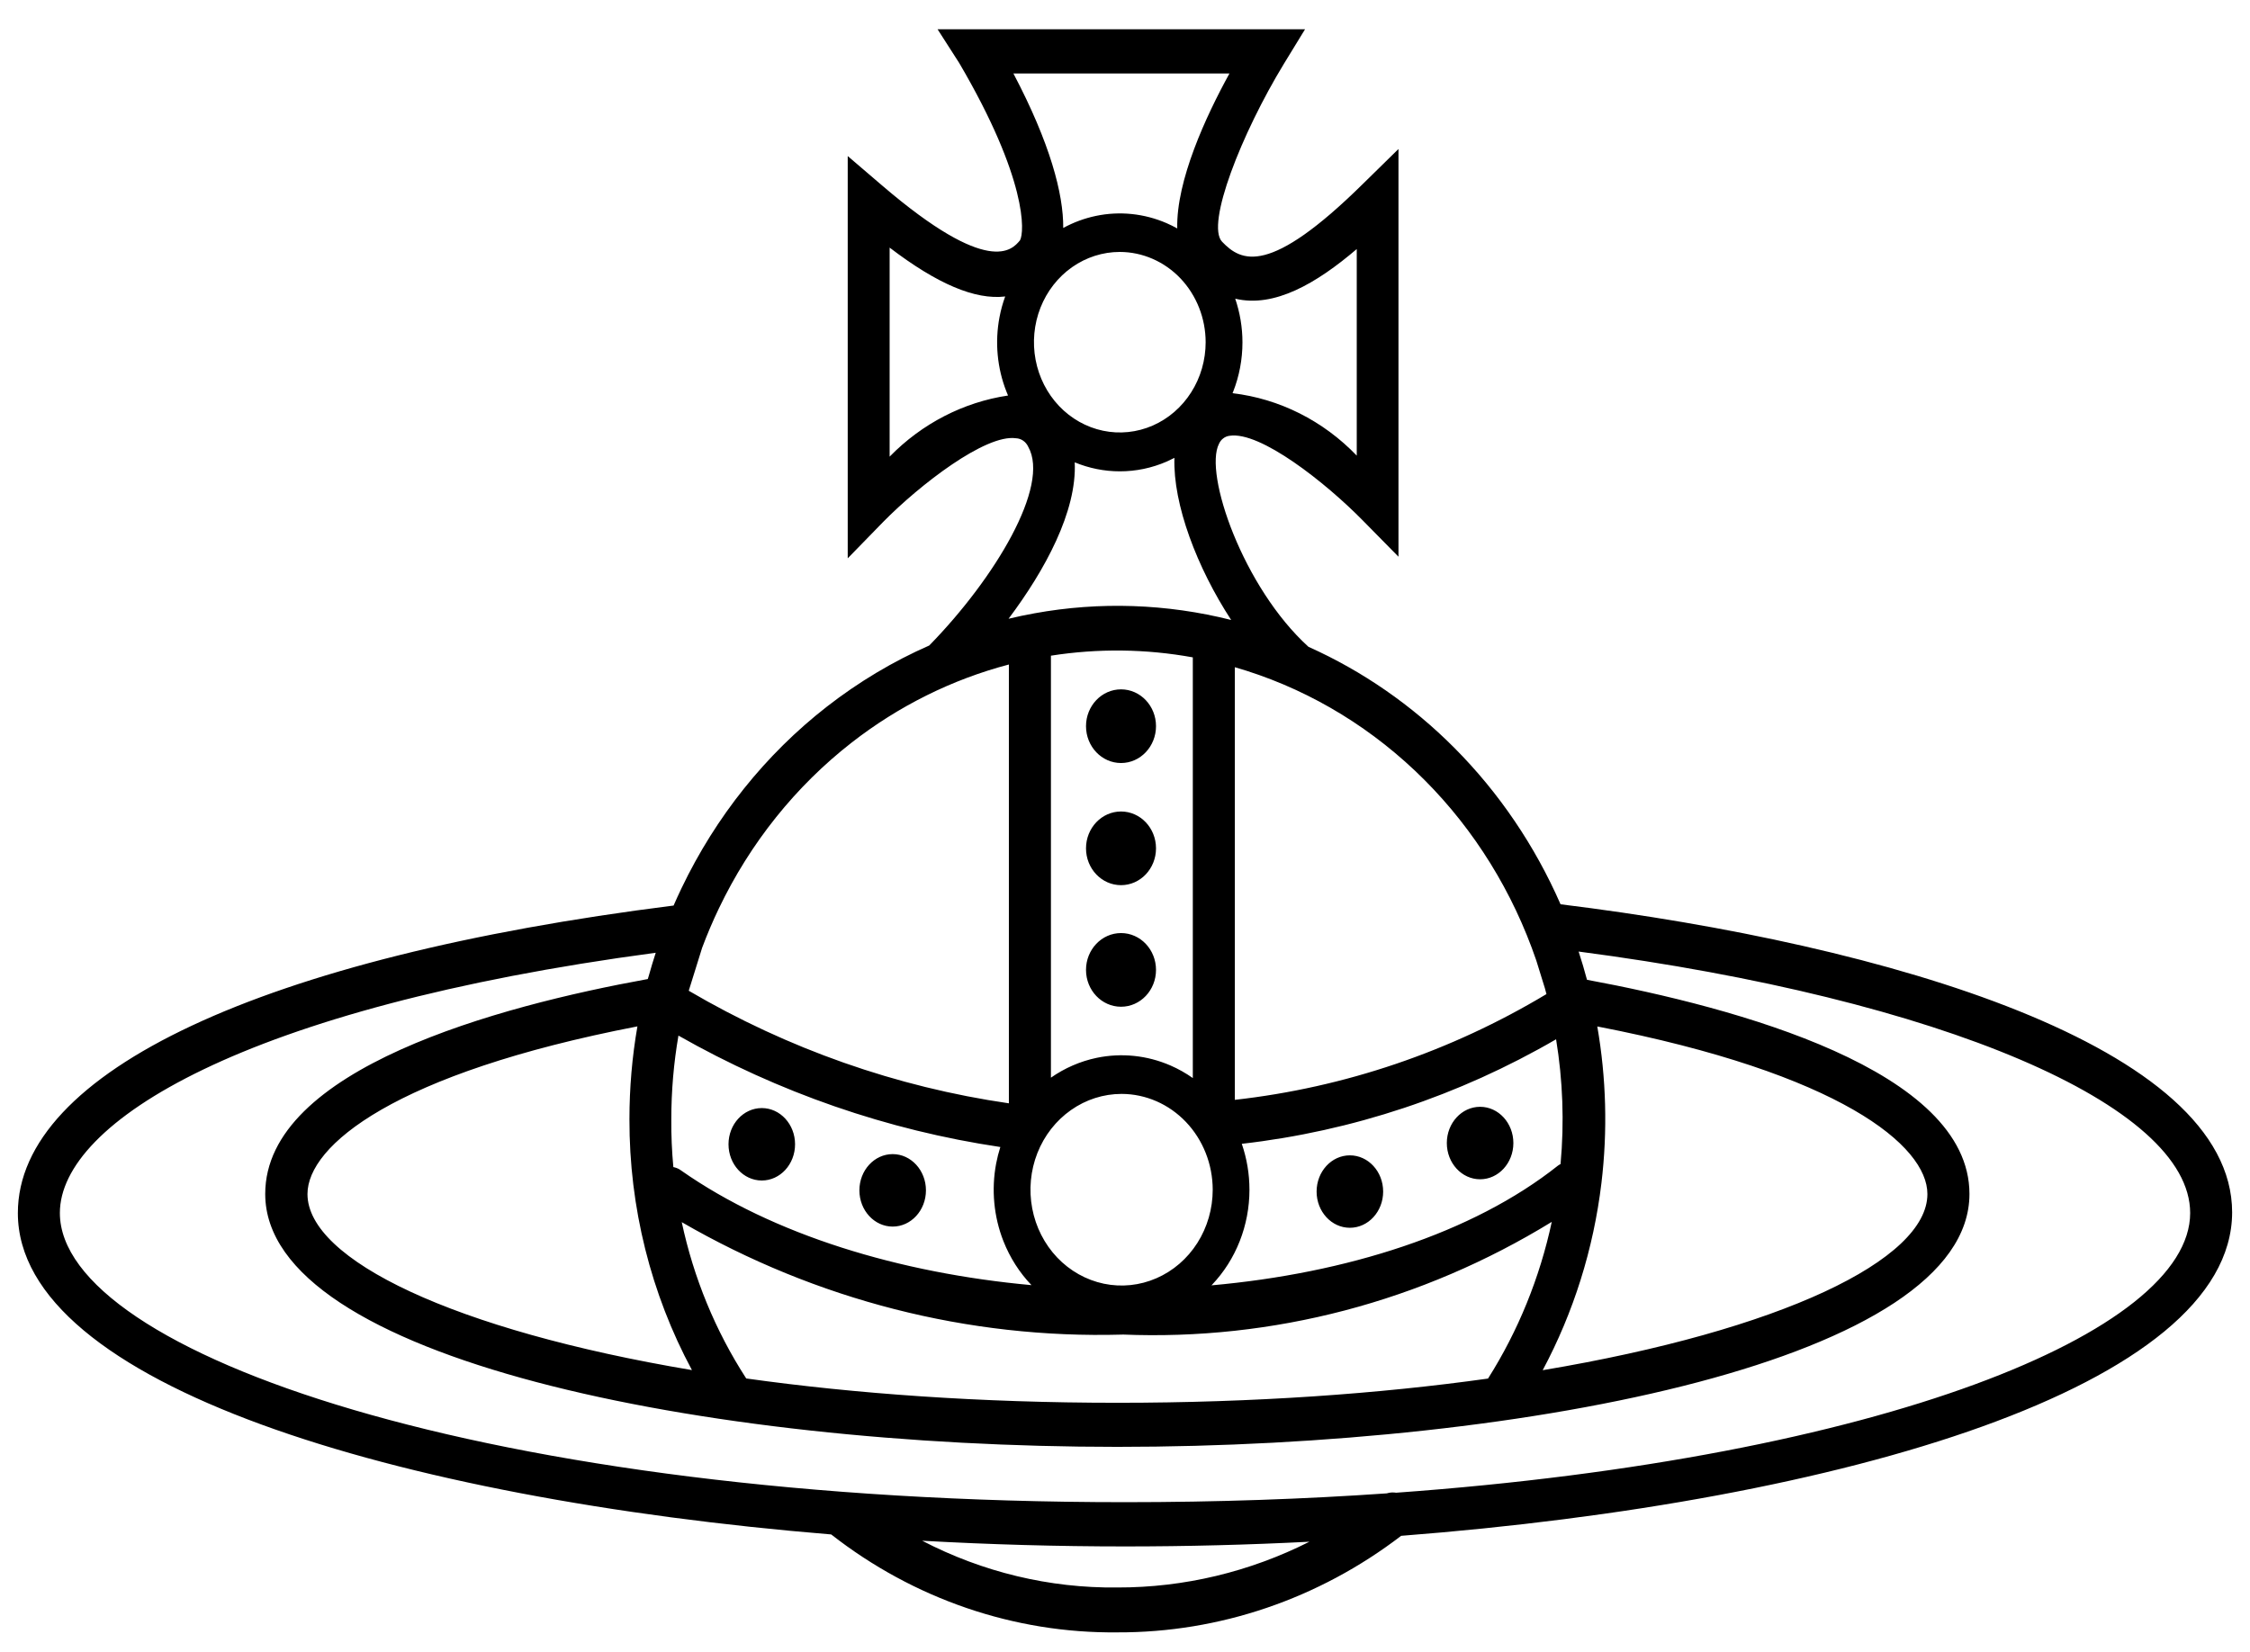 <svg viewBox="0 0 64 47" fill="none" xmlns="http://www.w3.org/2000/svg">
<path fill-rule="evenodd" clip-rule="evenodd" d="M41.371 21.28C40.16 20.063 38.753 19.09 37.219 18.403C35.362 16.719 34.237 13.472 34.674 12.626C34.701 12.565 34.742 12.511 34.795 12.472C34.847 12.432 34.908 12.407 34.972 12.399C35.841 12.259 37.701 13.726 38.765 14.809L39.779 15.839V4.239L38.765 5.234C36.107 7.854 35.309 7.452 34.761 6.877C34.296 6.388 35.31 3.802 36.522 1.812L37.121 0.833H26.669L27.284 1.792C29.228 5.106 29.145 6.613 29.012 6.84L29.008 6.844C28.789 7.105 28.133 7.885 25.093 5.279L24.113 4.44V15.885L25.127 14.844C26.158 13.797 28.034 12.345 28.898 12.469C28.972 12.472 29.044 12.496 29.105 12.539C29.167 12.582 29.216 12.643 29.248 12.713C29.875 13.823 28.306 16.448 26.432 18.365C25.401 18.818 24.423 19.402 23.519 20.106C21.776 21.464 20.36 23.234 19.385 25.272C19.307 25.434 19.232 25.599 19.16 25.764C7.478 27.233 0.508 30.495 0.508 34.513C0.508 39.378 11.25 42.637 23.643 43.657C25.994 45.495 28.853 46.474 31.784 46.443C34.685 46.453 37.512 45.49 39.855 43.696C52.447 42.722 63.478 39.439 63.492 34.496C63.492 29.761 53.687 26.872 44.389 25.728C43.66 24.062 42.637 22.552 41.371 21.28ZM33.406 13.027C33.362 14.345 34.048 16.151 35.02 17.639C33.188 17.177 31.283 17.111 29.422 17.45C29.175 17.494 28.931 17.546 28.688 17.604C29.725 16.222 30.635 14.549 30.57 13.154C30.976 13.322 31.411 13.41 31.852 13.41C32.31 13.411 32.764 13.316 33.187 13.132C33.261 13.099 33.334 13.064 33.406 13.027ZM35.059 11.187C36.39 11.344 37.636 11.968 38.592 12.963V7.086C37.445 8.064 36.246 8.764 35.135 8.498C35.27 8.895 35.341 9.315 35.341 9.741C35.341 10.223 35.251 10.7 35.076 11.146C35.07 11.16 35.065 11.174 35.059 11.187ZM33.486 6.499C33.455 5.138 34.302 3.305 34.971 2.091H28.826C29.868 4.069 30.252 5.52 30.243 6.486C30.534 6.327 30.846 6.211 31.171 6.143C31.848 6.001 32.55 6.074 33.187 6.351C33.289 6.396 33.389 6.445 33.486 6.499ZM28.592 8.435C27.735 8.537 26.66 8.079 25.305 7.045V12.992C26.226 12.049 27.407 11.442 28.673 11.253C28.658 11.217 28.643 11.181 28.629 11.145C28.364 10.475 28.295 9.737 28.43 9.025C28.468 8.823 28.522 8.626 28.592 8.435ZM19.682 38.981C18.514 36.81 17.898 34.35 17.904 31.841C17.904 30.953 17.98 30.07 18.131 29.202C11.219 30.539 8.746 32.595 8.746 33.972C8.746 35.839 12.909 37.844 19.682 38.981ZM18.652 27.107C18.582 27.322 18.517 27.539 18.456 27.757L18.426 27.855C14.188 28.623 7.544 30.405 7.544 33.969C7.544 38.649 20.035 41.165 31.782 41.165C43.528 41.165 56.02 38.651 56.02 33.969C56.02 30.445 49.378 28.663 45.141 27.876C45.069 27.606 44.99 27.338 44.903 27.073C55.202 28.421 62.298 31.44 62.298 34.511C62.298 37.899 53.492 41.476 39.71 42.47C39.634 42.457 39.556 42.46 39.481 42.479C39.471 42.482 39.46 42.485 39.449 42.488C37.103 42.651 34.614 42.739 32.001 42.739C13.879 42.739 1.703 38.477 1.703 34.511C1.703 31.927 6.953 28.668 18.652 27.107ZM19.972 26.965C20.114 26.585 20.273 26.211 20.449 25.844C21.339 23.984 22.632 22.369 24.223 21.129C25.564 20.084 27.084 19.33 28.697 18.906V31.391C25.5 30.927 22.411 29.842 19.591 28.188L19.972 26.965ZM26.231 43.836C27.947 44.727 29.847 45.188 31.781 45.166C33.683 45.17 35.55 44.72 37.246 43.864C35.506 43.953 33.749 43.998 31.999 43.998H32.001C30.075 43.998 28.142 43.943 26.231 43.836ZM43.698 27.324C43.032 25.378 41.945 23.621 40.521 22.193C39.088 20.756 37.355 19.691 35.46 19.085C35.349 19.049 35.237 19.015 35.124 18.983V31.292C38.244 30.942 41.262 29.919 43.988 28.283C43.974 28.228 43.959 28.173 43.944 28.118L43.698 27.324ZM45.434 29.204C45.689 30.67 45.73 32.172 45.552 33.659C45.327 35.535 44.758 37.342 43.881 38.984C50.658 37.848 54.824 35.843 54.824 33.972C54.824 32.596 52.338 30.541 45.434 29.204ZM42.326 39.222C43.186 37.862 43.799 36.35 44.139 34.764C40.446 37.031 36.208 38.148 31.921 37.969V37.971C27.544 38.094 23.22 36.988 19.392 34.772C19.73 36.355 20.349 37.865 21.226 39.219C24.321 39.653 27.882 39.911 31.785 39.911C35.68 39.911 39.236 39.655 42.326 39.222ZM44.389 33.119C44.498 31.932 44.454 30.738 44.262 29.569C41.499 31.174 38.46 32.185 35.322 32.543C35.465 32.96 35.54 33.401 35.54 33.849C35.54 34.864 35.157 35.837 34.475 36.554L34.459 36.57C38.297 36.227 41.888 35.09 44.312 33.166C44.336 33.148 44.362 33.132 44.389 33.119ZM29.34 36.564C25.594 36.222 21.996 35.138 19.38 33.306C19.371 33.297 19.363 33.293 19.355 33.289C19.346 33.284 19.338 33.28 19.33 33.271C19.274 33.239 19.215 33.217 19.153 33.205C19.111 32.753 19.091 32.298 19.095 31.841C19.095 31.041 19.163 30.246 19.298 29.464C22.147 31.084 25.247 32.157 28.454 32.634C28.405 32.787 28.366 32.943 28.335 33.103C28.195 33.845 28.267 34.614 28.542 35.313C28.728 35.784 29 36.209 29.34 36.564ZM33.929 18.703V30.672C33.73 30.532 33.518 30.412 33.295 30.315C32.63 30.026 31.899 29.95 31.193 30.097C30.727 30.195 30.285 30.387 29.893 30.661V18.655C31.235 18.444 32.597 18.461 33.929 18.703ZM31.903 31.123C31.39 31.123 30.889 31.283 30.463 31.583C30.037 31.882 29.704 32.308 29.508 32.806C29.312 33.304 29.261 33.852 29.361 34.381C29.461 34.91 29.708 35.395 30.07 35.777C30.433 36.158 30.894 36.417 31.397 36.523C31.9 36.628 32.421 36.574 32.895 36.367C33.368 36.161 33.773 35.812 34.058 35.364C34.343 34.915 34.495 34.388 34.495 33.849C34.494 33.127 34.221 32.434 33.735 31.923C33.249 31.412 32.59 31.124 31.903 31.123ZM31.887 21.709C32.437 21.709 32.882 21.239 32.882 20.66C32.882 20.082 32.437 19.613 31.887 19.613C31.337 19.613 30.891 20.082 30.891 20.66C30.891 21.239 31.337 21.709 31.887 21.709ZM32.882 24.136C32.882 24.715 32.437 25.184 31.887 25.184C31.337 25.184 30.891 24.715 30.891 24.136C30.891 23.557 31.337 23.088 31.887 23.088C32.437 23.088 32.882 23.557 32.882 24.136ZM31.887 28.643C32.437 28.643 32.882 28.174 32.882 27.595C32.882 27.016 32.437 26.547 31.887 26.547C31.337 26.547 30.891 27.016 30.891 27.595C30.891 28.174 31.337 28.643 31.887 28.643ZM39.343 33.902C39.343 34.471 38.919 34.932 38.396 34.932C37.874 34.932 37.45 34.471 37.45 33.902C37.45 33.332 37.874 32.871 38.396 32.871C38.919 32.871 39.343 33.332 39.343 33.902ZM42.101 33.552C42.623 33.552 43.047 33.09 43.047 32.521C43.047 31.952 42.623 31.49 42.101 31.49C41.578 31.49 41.154 31.952 41.154 32.521C41.154 33.09 41.578 33.552 42.101 33.552ZM26.338 33.867C26.338 34.436 25.914 34.898 25.392 34.898C24.869 34.898 24.445 34.436 24.445 33.867C24.445 33.298 24.869 32.836 25.392 32.836C25.914 32.836 26.338 33.298 26.338 33.867ZM21.669 33.587C22.191 33.587 22.615 33.126 22.615 32.556C22.615 31.987 22.191 31.526 21.669 31.526C21.146 31.526 20.722 31.987 20.722 32.556C20.722 33.126 21.146 33.587 21.669 33.587ZM30.495 7.601C30.897 7.319 31.369 7.168 31.852 7.168C32.499 7.169 33.12 7.44 33.578 7.921C34.035 8.403 34.293 9.055 34.294 9.736C34.294 10.244 34.151 10.741 33.882 11.163C33.614 11.585 33.233 11.914 32.786 12.109C32.34 12.303 31.849 12.354 31.376 12.255C30.902 12.156 30.467 11.911 30.125 11.552C29.784 11.193 29.551 10.735 29.457 10.237C29.363 9.739 29.411 9.223 29.596 8.753C29.781 8.284 30.094 7.883 30.495 7.601Z" fill="black"></path>
</svg>
